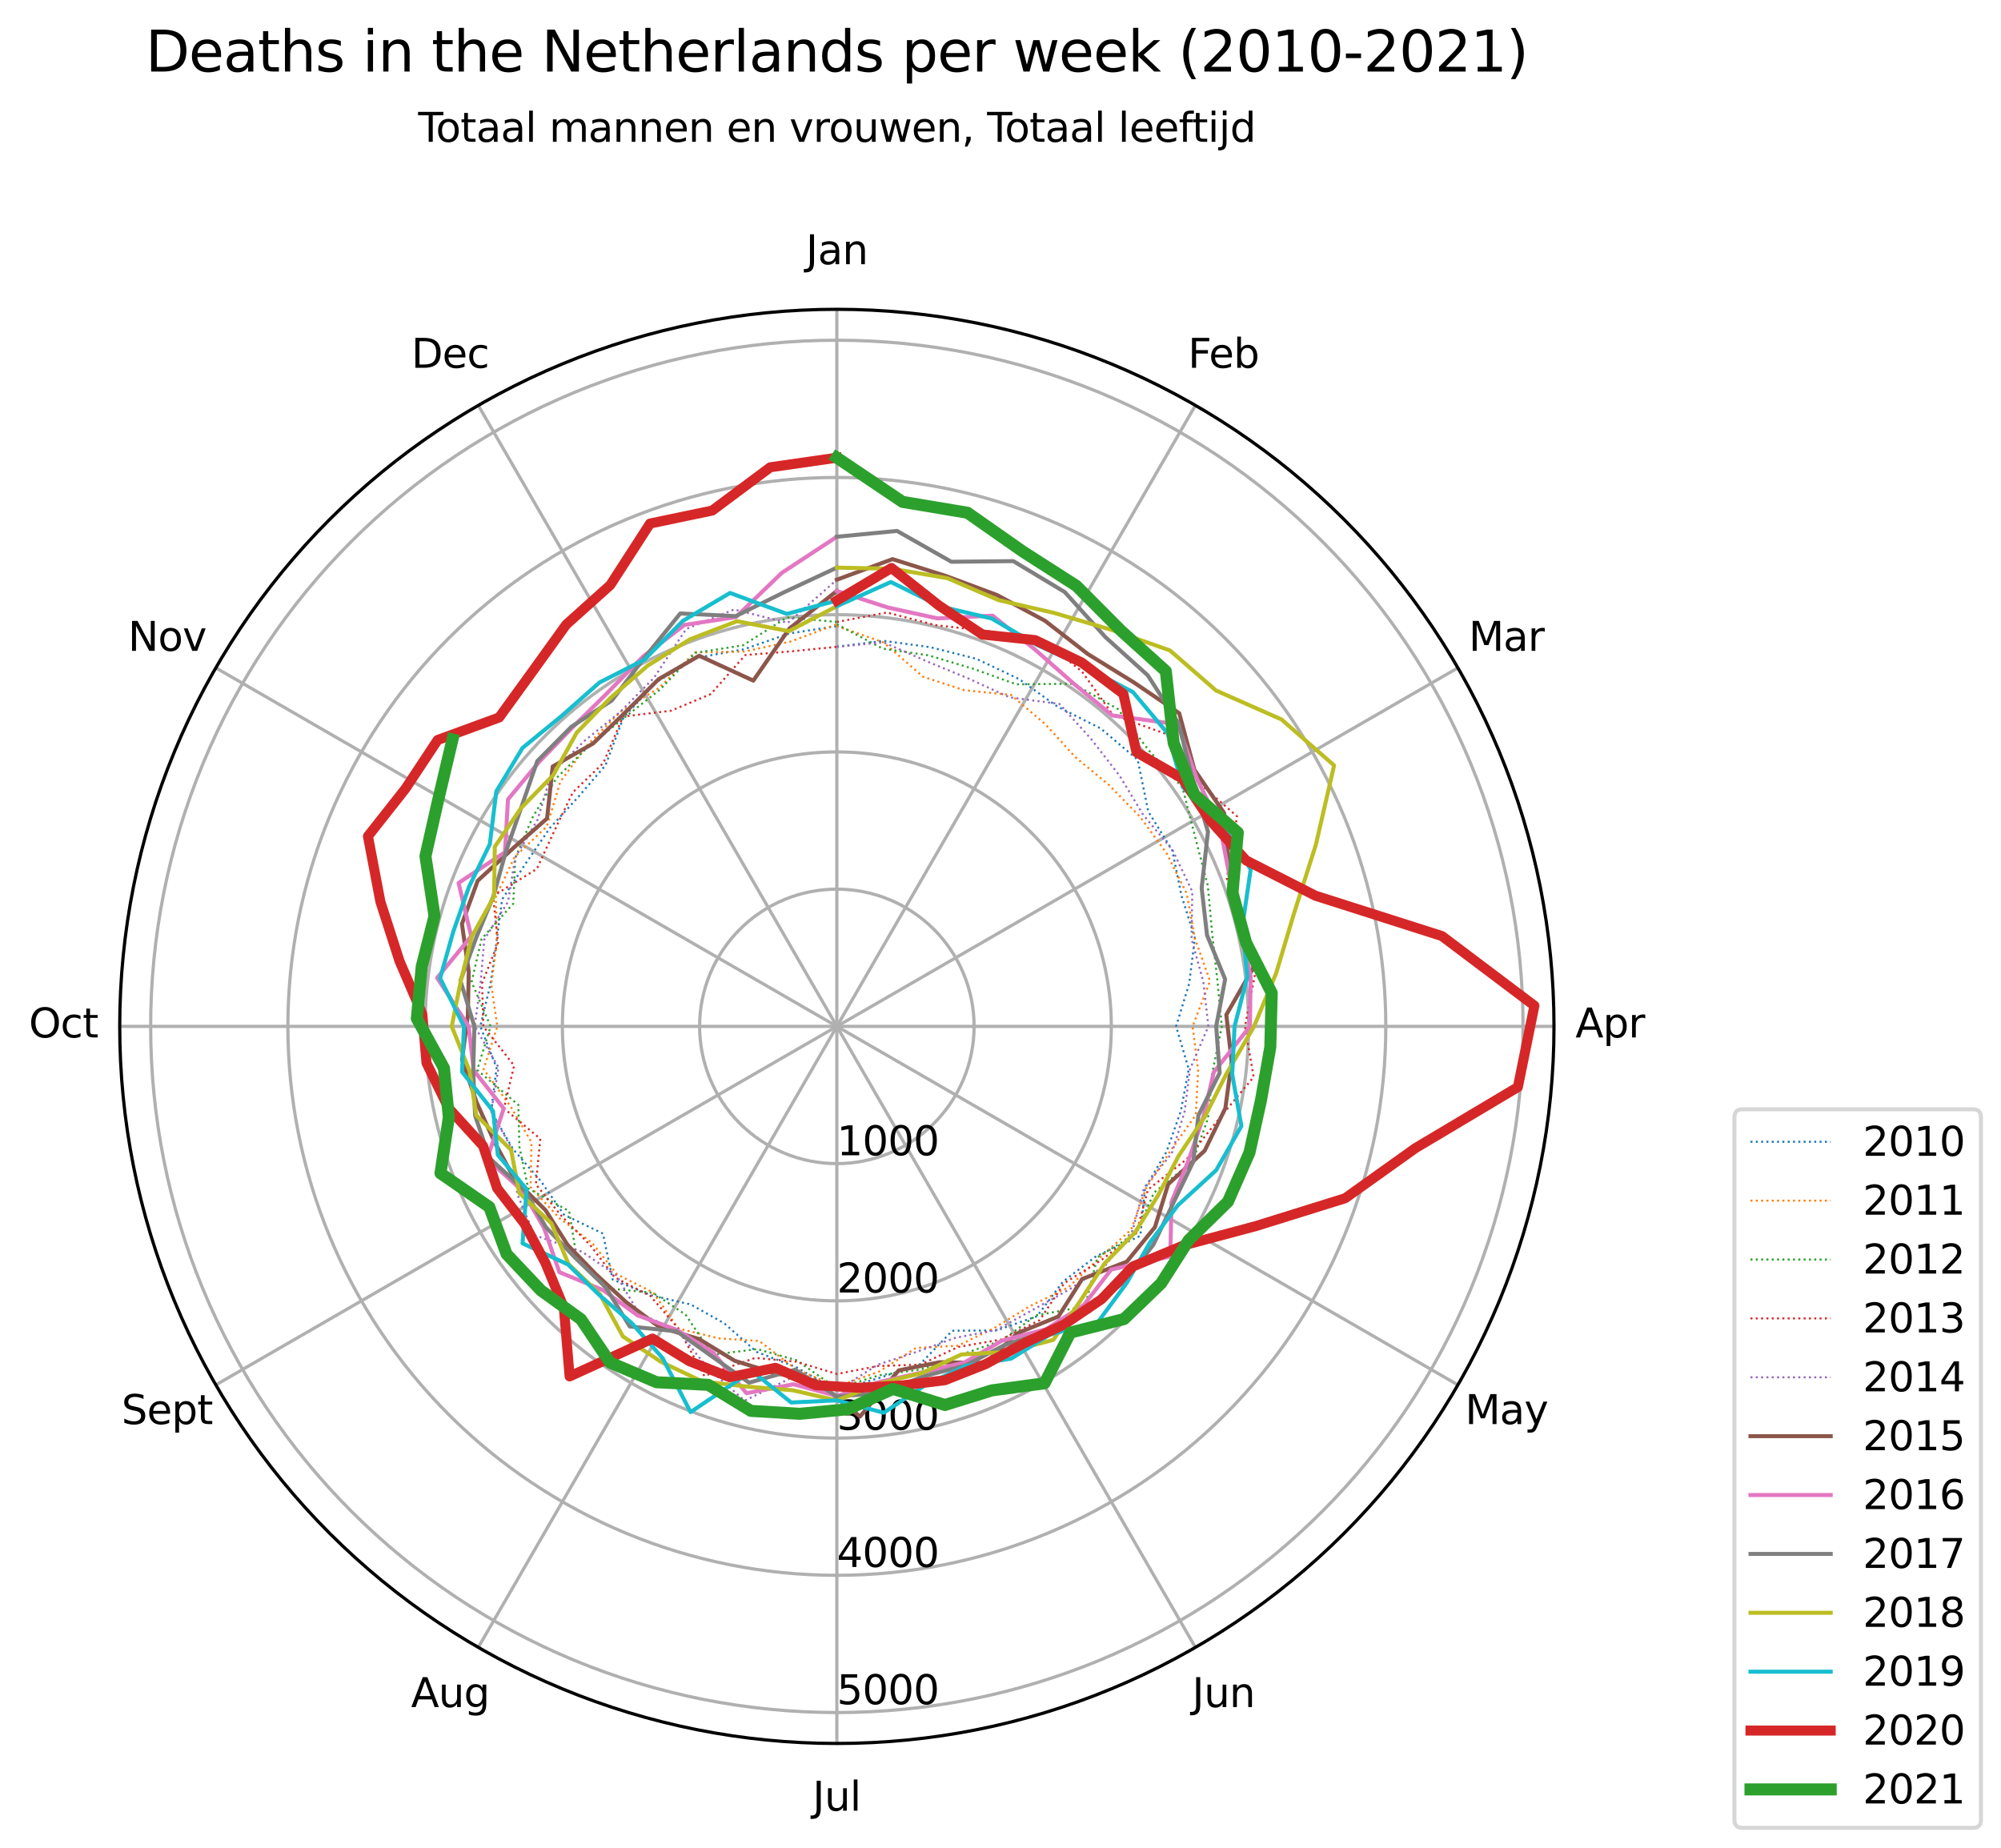 <?xml version="1.0" encoding="utf-8" standalone="no"?>
<!DOCTYPE svg PUBLIC "-//W3C//DTD SVG 1.1//EN"
  "http://www.w3.org/Graphics/SVG/1.1/DTD/svg11.dtd">
<svg height="460.68pt" version="1.1" viewBox="0 0 498.811 460.68" width="498.811pt" xmlns="http://www.w3.org/2000/svg" xmlns:xlink="http://www.w3.org/1999/xlink">
 <defs>
  <style type="text/css">*{stroke-linecap:butt;stroke-linejoin:round;}</style>
 </defs>
 <g id="figure_1">
  <g id="patch_1">
   <path d="M 0 460.68 
L 498.811 460.68 
L 498.811 0 
L 0 0 
z
" style="fill:#ffffff;"/>
  </g>
  <g id="axes_1">
   <g id="patch_2">
    <path d="M 387.378 255.875 
C 387.378 232.399 382.753 209.152 373.77 187.464 
C 364.786 165.775 351.618 146.067 335.018 129.468 
C 318.419 112.868 298.711 99.7 277.022 90.716 
C 255.334 81.733 232.087 77.108 208.611 77.108 
C 185.136 77.108 161.889 81.733 140.201 90.716 
C 118.512 99.7 98.804 112.868 82.205 129.468 
C 65.605 146.067 52.437 165.775 43.453 187.464 
C 34.469 209.152 29.845 232.399 29.845 255.875 
C 29.845 279.35 34.469 302.597 43.453 324.285 
C 52.437 345.974 65.605 365.682 82.205 382.281 
C 98.804 398.881 118.512 412.049 140.201 421.033 
C 161.889 430.017 185.136 434.641 208.611 434.641 
C 232.087 434.641 255.334 430.017 277.022 421.033 
C 298.711 412.049 318.419 398.881 335.018 382.281 
C 351.618 365.682 364.786 345.974 373.77 324.285 
C 382.753 302.597 387.378 279.35 387.378 255.875 
M 208.611 255.875 
C 208.611 255.875 208.611 255.875 208.611 255.875 
C 208.611 255.875 208.611 255.875 208.611 255.875 
C 208.611 255.875 208.611 255.875 208.611 255.875 
C 208.611 255.875 208.611 255.875 208.611 255.875 
C 208.611 255.875 208.611 255.875 208.611 255.875 
C 208.611 255.875 208.611 255.875 208.611 255.875 
C 208.611 255.875 208.611 255.875 208.611 255.875 
C 208.611 255.875 208.611 255.875 208.611 255.875 
C 208.611 255.875 208.611 255.875 208.611 255.875 
C 208.611 255.875 208.611 255.875 208.611 255.875 
C 208.611 255.875 208.611 255.875 208.611 255.875 
C 208.611 255.875 208.611 255.875 208.611 255.875 
C 208.611 255.875 208.611 255.875 208.611 255.875 
C 208.611 255.875 208.611 255.875 208.611 255.875 
C 208.611 255.875 208.611 255.875 208.611 255.875 
C 208.611 255.875 208.611 255.875 208.611 255.875 
M 387.378 255.875 
z
" style="fill:#ffffff;"/>
   </g>
   <g id="matplotlib.axis_1">
    <g id="xtick_1">
     <g id="line2d_1">
      <path clip-path="url(#p14ed22f5cb)" d="M 208.611 255.875 
L 208.611 77.108 
" style="fill:none;stroke:#b0b0b0;stroke-linecap:square;stroke-width:0.8;"/>
     </g>
     <g id="text_1">
      <!-- Jan -->
      <g transform="translate(200.904 65.868)scale(0.1 -0.1)">
       <defs>
        <path d="M 628 4666 
L 1259 4666 
L 1259 325 
Q 1259 -519 939 -900 
Q 619 -1281 -91 -1281 
L -331 -1281 
L -331 -750 
L -134 -750 
Q 284 -750 456 -515 
Q 628 -281 628 325 
L 628 4666 
z
" id="DejaVuSans-4a" transform="scale(0.016)"/>
        <path d="M 2194 1759 
Q 1497 1759 1228 1600 
Q 959 1441 959 1056 
Q 959 750 1161 570 
Q 1363 391 1709 391 
Q 2188 391 2477 730 
Q 2766 1069 2766 1631 
L 2766 1759 
L 2194 1759 
z
M 3341 1997 
L 3341 0 
L 2766 0 
L 2766 531 
Q 2569 213 2275 61 
Q 1981 -91 1556 -91 
Q 1019 -91 701 211 
Q 384 513 384 1019 
Q 384 1609 779 1909 
Q 1175 2209 1959 2209 
L 2766 2209 
L 2766 2266 
Q 2766 2663 2505 2880 
Q 2244 3097 1772 3097 
Q 1472 3097 1187 3025 
Q 903 2953 641 2809 
L 641 3341 
Q 956 3463 1253 3523 
Q 1550 3584 1831 3584 
Q 2591 3584 2966 3190 
Q 3341 2797 3341 1997 
z
" id="DejaVuSans-61" transform="scale(0.016)"/>
        <path d="M 3513 2113 
L 3513 0 
L 2938 0 
L 2938 2094 
Q 2938 2591 2744 2837 
Q 2550 3084 2163 3084 
Q 1697 3084 1428 2787 
Q 1159 2491 1159 1978 
L 1159 0 
L 581 0 
L 581 3500 
L 1159 3500 
L 1159 2956 
Q 1366 3272 1645 3428 
Q 1925 3584 2291 3584 
Q 2894 3584 3203 3211 
Q 3513 2838 3513 2113 
z
" id="DejaVuSans-6e" transform="scale(0.016)"/>
       </defs>
       <use xlink:href="#DejaVuSans-4a"/>
       <use x="29.492" xlink:href="#DejaVuSans-61"/>
       <use x="90.771" xlink:href="#DejaVuSans-6e"/>
      </g>
     </g>
    </g>
    <g id="xtick_2">
     <g id="line2d_2">
      <path clip-path="url(#p14ed22f5cb)" d="M 208.611 255.875 
L 297.994 101.059 
" style="fill:none;stroke:#b0b0b0;stroke-linecap:square;stroke-width:0.8;"/>
     </g>
     <g id="text_2">
      <!-- Feb -->
      <g transform="translate(296.143 91.694)scale(0.1 -0.1)">
       <defs>
        <path d="M 628 4666 
L 3309 4666 
L 3309 4134 
L 1259 4134 
L 1259 2759 
L 3109 2759 
L 3109 2228 
L 1259 2228 
L 1259 0 
L 628 0 
L 628 4666 
z
" id="DejaVuSans-46" transform="scale(0.016)"/>
        <path d="M 3597 1894 
L 3597 1613 
L 953 1613 
Q 991 1019 1311 708 
Q 1631 397 2203 397 
Q 2534 397 2845 478 
Q 3156 559 3463 722 
L 3463 178 
Q 3153 47 2828 -22 
Q 2503 -91 2169 -91 
Q 1331 -91 842 396 
Q 353 884 353 1716 
Q 353 2575 817 3079 
Q 1281 3584 2069 3584 
Q 2775 3584 3186 3129 
Q 3597 2675 3597 1894 
z
M 3022 2063 
Q 3016 2534 2758 2815 
Q 2500 3097 2075 3097 
Q 1594 3097 1305 2825 
Q 1016 2553 972 2059 
L 3022 2063 
z
" id="DejaVuSans-65" transform="scale(0.016)"/>
        <path d="M 3116 1747 
Q 3116 2381 2855 2742 
Q 2594 3103 2138 3103 
Q 1681 3103 1420 2742 
Q 1159 2381 1159 1747 
Q 1159 1113 1420 752 
Q 1681 391 2138 391 
Q 2594 391 2855 752 
Q 3116 1113 3116 1747 
z
M 1159 2969 
Q 1341 3281 1617 3432 
Q 1894 3584 2278 3584 
Q 2916 3584 3314 3078 
Q 3713 2572 3713 1747 
Q 3713 922 3314 415 
Q 2916 -91 2278 -91 
Q 1894 -91 1617 61 
Q 1341 213 1159 525 
L 1159 0 
L 581 0 
L 581 4863 
L 1159 4863 
L 1159 2969 
z
" id="DejaVuSans-62" transform="scale(0.016)"/>
       </defs>
       <use xlink:href="#DejaVuSans-46"/>
       <use x="52.02" xlink:href="#DejaVuSans-65"/>
       <use x="113.543" xlink:href="#DejaVuSans-62"/>
      </g>
     </g>
    </g>
    <g id="xtick_3">
     <g id="line2d_3">
      <path clip-path="url(#p14ed22f5cb)" d="M 208.611 255.875 
L 363.427 166.492 
" style="fill:none;stroke:#b0b0b0;stroke-linecap:square;stroke-width:0.8;"/>
     </g>
     <g id="text_3">
      <!-- Mar -->
      <g transform="translate(366.118 162.251)scale(0.1 -0.1)">
       <defs>
        <path d="M 628 4666 
L 1569 4666 
L 2759 1491 
L 3956 4666 
L 4897 4666 
L 4897 0 
L 4281 0 
L 4281 4097 
L 3078 897 
L 2444 897 
L 1241 4097 
L 1241 0 
L 628 0 
L 628 4666 
z
" id="DejaVuSans-4d" transform="scale(0.016)"/>
        <path d="M 2631 2963 
Q 2534 3019 2420 3045 
Q 2306 3072 2169 3072 
Q 1681 3072 1420 2755 
Q 1159 2438 1159 1844 
L 1159 0 
L 581 0 
L 581 3500 
L 1159 3500 
L 1159 2956 
Q 1341 3275 1631 3429 
Q 1922 3584 2338 3584 
Q 2397 3584 2469 3576 
Q 2541 3569 2628 3553 
L 2631 2963 
z
" id="DejaVuSans-72" transform="scale(0.016)"/>
       </defs>
       <use xlink:href="#DejaVuSans-4d"/>
       <use x="86.279" xlink:href="#DejaVuSans-61"/>
       <use x="147.559" xlink:href="#DejaVuSans-72"/>
      </g>
     </g>
    </g>
    <g id="xtick_4">
     <g id="line2d_4">
      <path clip-path="url(#p14ed22f5cb)" d="M 208.611 255.875 
L 387.378 255.875 
" style="fill:none;stroke:#b0b0b0;stroke-linecap:square;stroke-width:0.8;"/>
     </g>
     <g id="text_4">
      <!-- Apr -->
      <g transform="translate(392.728 258.634)scale(0.1 -0.1)">
       <defs>
        <path d="M 2188 4044 
L 1331 1722 
L 3047 1722 
L 2188 4044 
z
M 1831 4666 
L 2547 4666 
L 4325 0 
L 3669 0 
L 3244 1197 
L 1141 1197 
L 716 0 
L 50 0 
L 1831 4666 
z
" id="DejaVuSans-41" transform="scale(0.016)"/>
        <path d="M 1159 525 
L 1159 -1331 
L 581 -1331 
L 581 3500 
L 1159 3500 
L 1159 2969 
Q 1341 3281 1617 3432 
Q 1894 3584 2278 3584 
Q 2916 3584 3314 3078 
Q 3713 2572 3713 1747 
Q 3713 922 3314 415 
Q 2916 -91 2278 -91 
Q 1894 -91 1617 61 
Q 1341 213 1159 525 
z
M 3116 1747 
Q 3116 2381 2855 2742 
Q 2594 3103 2138 3103 
Q 1681 3103 1420 2742 
Q 1159 2381 1159 1747 
Q 1159 1113 1420 752 
Q 1681 391 2138 391 
Q 2594 391 2855 752 
Q 3116 1113 3116 1747 
z
" id="DejaVuSans-70" transform="scale(0.016)"/>
       </defs>
       <use xlink:href="#DejaVuSans-41"/>
       <use x="68.408" xlink:href="#DejaVuSans-70"/>
       <use x="131.885" xlink:href="#DejaVuSans-72"/>
      </g>
     </g>
    </g>
    <g id="xtick_5">
     <g id="line2d_5">
      <path clip-path="url(#p14ed22f5cb)" d="M 208.611 255.875 
L 363.427 345.258 
" style="fill:none;stroke:#b0b0b0;stroke-linecap:square;stroke-width:0.8;"/>
     </g>
     <g id="text_5">
      <!-- May -->
      <g transform="translate(365.214 355.017)scale(0.1 -0.1)">
       <defs>
        <path d="M 2059 -325 
Q 1816 -950 1584 -1140 
Q 1353 -1331 966 -1331 
L 506 -1331 
L 506 -850 
L 844 -850 
Q 1081 -850 1212 -737 
Q 1344 -625 1503 -206 
L 1606 56 
L 191 3500 
L 800 3500 
L 1894 763 
L 2988 3500 
L 3597 3500 
L 2059 -325 
z
" id="DejaVuSans-79" transform="scale(0.016)"/>
       </defs>
       <use xlink:href="#DejaVuSans-4d"/>
       <use x="86.279" xlink:href="#DejaVuSans-61"/>
       <use x="147.559" xlink:href="#DejaVuSans-79"/>
      </g>
     </g>
    </g>
    <g id="xtick_6">
     <g id="line2d_6">
      <path clip-path="url(#p14ed22f5cb)" d="M 208.611 255.875 
L 297.994 410.691 
" style="fill:none;stroke:#b0b0b0;stroke-linecap:square;stroke-width:0.8;"/>
     </g>
     <g id="text_6">
      <!-- Jun -->
      <g transform="translate(297.182 425.574)scale(0.1 -0.1)">
       <defs>
        <path d="M 544 1381 
L 544 3500 
L 1119 3500 
L 1119 1403 
Q 1119 906 1312 657 
Q 1506 409 1894 409 
Q 2359 409 2629 706 
Q 2900 1003 2900 1516 
L 2900 3500 
L 3475 3500 
L 3475 0 
L 2900 0 
L 2900 538 
Q 2691 219 2414 64 
Q 2138 -91 1772 -91 
Q 1169 -91 856 284 
Q 544 659 544 1381 
z
M 1991 3584 
L 1991 3584 
z
" id="DejaVuSans-75" transform="scale(0.016)"/>
       </defs>
       <use xlink:href="#DejaVuSans-4a"/>
       <use x="29.492" xlink:href="#DejaVuSans-75"/>
       <use x="92.871" xlink:href="#DejaVuSans-6e"/>
      </g>
     </g>
    </g>
    <g id="xtick_7">
     <g id="line2d_7">
      <path clip-path="url(#p14ed22f5cb)" d="M 208.611 255.875 
L 208.611 434.641 
" style="fill:none;stroke:#b0b0b0;stroke-linecap:square;stroke-width:0.8;"/>
     </g>
     <g id="text_7">
      <!-- Jul -->
      <g transform="translate(202.579 451.4)scale(0.1 -0.1)">
       <defs>
        <path d="M 603 4863 
L 1178 4863 
L 1178 0 
L 603 0 
L 603 4863 
z
" id="DejaVuSans-6c" transform="scale(0.016)"/>
       </defs>
       <use xlink:href="#DejaVuSans-4a"/>
       <use x="29.492" xlink:href="#DejaVuSans-75"/>
       <use x="92.871" xlink:href="#DejaVuSans-6c"/>
      </g>
     </g>
    </g>
    <g id="xtick_8">
     <g id="line2d_8">
      <path clip-path="url(#p14ed22f5cb)" d="M 208.611 255.875 
L 119.228 410.691 
" style="fill:none;stroke:#b0b0b0;stroke-linecap:square;stroke-width:0.8;"/>
     </g>
     <g id="text_8">
      <!-- Aug -->
      <g transform="translate(102.465 425.574)scale(0.1 -0.1)">
       <defs>
        <path d="M 2906 1791 
Q 2906 2416 2648 2759 
Q 2391 3103 1925 3103 
Q 1463 3103 1205 2759 
Q 947 2416 947 1791 
Q 947 1169 1205 825 
Q 1463 481 1925 481 
Q 2391 481 2648 825 
Q 2906 1169 2906 1791 
z
M 3481 434 
Q 3481 -459 3084 -895 
Q 2688 -1331 1869 -1331 
Q 1566 -1331 1297 -1286 
Q 1028 -1241 775 -1147 
L 775 -588 
Q 1028 -725 1275 -790 
Q 1522 -856 1778 -856 
Q 2344 -856 2625 -561 
Q 2906 -266 2906 331 
L 2906 616 
Q 2728 306 2450 153 
Q 2172 0 1784 0 
Q 1141 0 747 490 
Q 353 981 353 1791 
Q 353 2603 747 3093 
Q 1141 3584 1784 3584 
Q 2172 3584 2450 3431 
Q 2728 3278 2906 2969 
L 2906 3500 
L 3481 3500 
L 3481 434 
z
" id="DejaVuSans-67" transform="scale(0.016)"/>
       </defs>
       <use xlink:href="#DejaVuSans-41"/>
       <use x="68.408" xlink:href="#DejaVuSans-75"/>
       <use x="131.787" xlink:href="#DejaVuSans-67"/>
      </g>
     </g>
    </g>
    <g id="xtick_9">
     <g id="line2d_9">
      <path clip-path="url(#p14ed22f5cb)" d="M 208.611 255.875 
L 53.795 345.258 
" style="fill:none;stroke:#b0b0b0;stroke-linecap:square;stroke-width:0.8;"/>
     </g>
     <g id="text_9">
      <!-- Sept -->
      <g transform="translate(30.286 355.017)scale(0.1 -0.1)">
       <defs>
        <path d="M 3425 4513 
L 3425 3897 
Q 3066 4069 2747 4153 
Q 2428 4238 2131 4238 
Q 1616 4238 1336 4038 
Q 1056 3838 1056 3469 
Q 1056 3159 1242 3001 
Q 1428 2844 1947 2747 
L 2328 2669 
Q 3034 2534 3370 2195 
Q 3706 1856 3706 1288 
Q 3706 609 3251 259 
Q 2797 -91 1919 -91 
Q 1588 -91 1214 -16 
Q 841 59 441 206 
L 441 856 
Q 825 641 1194 531 
Q 1563 422 1919 422 
Q 2459 422 2753 634 
Q 3047 847 3047 1241 
Q 3047 1584 2836 1778 
Q 2625 1972 2144 2069 
L 1759 2144 
Q 1053 2284 737 2584 
Q 422 2884 422 3419 
Q 422 4038 858 4394 
Q 1294 4750 2059 4750 
Q 2388 4750 2728 4690 
Q 3069 4631 3425 4513 
z
" id="DejaVuSans-53" transform="scale(0.016)"/>
        <path d="M 1172 4494 
L 1172 3500 
L 2356 3500 
L 2356 3053 
L 1172 3053 
L 1172 1153 
Q 1172 725 1289 603 
Q 1406 481 1766 481 
L 2356 481 
L 2356 0 
L 1766 0 
Q 1100 0 847 248 
Q 594 497 594 1153 
L 594 3053 
L 172 3053 
L 172 3500 
L 594 3500 
L 594 4494 
L 1172 4494 
z
" id="DejaVuSans-74" transform="scale(0.016)"/>
       </defs>
       <use xlink:href="#DejaVuSans-53"/>
       <use x="63.477" xlink:href="#DejaVuSans-65"/>
       <use x="125" xlink:href="#DejaVuSans-70"/>
       <use x="188.477" xlink:href="#DejaVuSans-74"/>
      </g>
     </g>
    </g>
    <g id="xtick_10">
     <g id="line2d_10">
      <path clip-path="url(#p14ed22f5cb)" d="M 208.611 255.875 
L 29.845 255.875 
" style="fill:none;stroke:#b0b0b0;stroke-linecap:square;stroke-width:0.8;"/>
     </g>
     <g id="text_10">
      <!-- Oct -->
      <g transform="translate(7.2 258.634)scale(0.1 -0.1)">
       <defs>
        <path d="M 2522 4238 
Q 1834 4238 1429 3725 
Q 1025 3213 1025 2328 
Q 1025 1447 1429 934 
Q 1834 422 2522 422 
Q 3209 422 3611 934 
Q 4013 1447 4013 2328 
Q 4013 3213 3611 3725 
Q 3209 4238 2522 4238 
z
M 2522 4750 
Q 3503 4750 4090 4092 
Q 4678 3434 4678 2328 
Q 4678 1225 4090 567 
Q 3503 -91 2522 -91 
Q 1538 -91 948 565 
Q 359 1222 359 2328 
Q 359 3434 948 4092 
Q 1538 4750 2522 4750 
z
" id="DejaVuSans-4f" transform="scale(0.016)"/>
        <path d="M 3122 3366 
L 3122 2828 
Q 2878 2963 2633 3030 
Q 2388 3097 2138 3097 
Q 1578 3097 1268 2742 
Q 959 2388 959 1747 
Q 959 1106 1268 751 
Q 1578 397 2138 397 
Q 2388 397 2633 464 
Q 2878 531 3122 666 
L 3122 134 
Q 2881 22 2623 -34 
Q 2366 -91 2075 -91 
Q 1284 -91 818 406 
Q 353 903 353 1747 
Q 353 2603 823 3093 
Q 1294 3584 2113 3584 
Q 2378 3584 2631 3529 
Q 2884 3475 3122 3366 
z
" id="DejaVuSans-63" transform="scale(0.016)"/>
       </defs>
       <use xlink:href="#DejaVuSans-4f"/>
       <use x="78.711" xlink:href="#DejaVuSans-63"/>
       <use x="133.691" xlink:href="#DejaVuSans-74"/>
      </g>
     </g>
    </g>
    <g id="xtick_11">
     <g id="line2d_11">
      <path clip-path="url(#p14ed22f5cb)" d="M 208.611 255.875 
L 53.795 166.492 
" style="fill:none;stroke:#b0b0b0;stroke-linecap:square;stroke-width:0.8;"/>
     </g>
     <g id="text_11">
      <!-- Nov -->
      <g transform="translate(31.912 162.251)scale(0.1 -0.1)">
       <defs>
        <path d="M 628 4666 
L 1478 4666 
L 3547 763 
L 3547 4666 
L 4159 4666 
L 4159 0 
L 3309 0 
L 1241 3903 
L 1241 0 
L 628 0 
L 628 4666 
z
" id="DejaVuSans-4e" transform="scale(0.016)"/>
        <path d="M 1959 3097 
Q 1497 3097 1228 2736 
Q 959 2375 959 1747 
Q 959 1119 1226 758 
Q 1494 397 1959 397 
Q 2419 397 2687 759 
Q 2956 1122 2956 1747 
Q 2956 2369 2687 2733 
Q 2419 3097 1959 3097 
z
M 1959 3584 
Q 2709 3584 3137 3096 
Q 3566 2609 3566 1747 
Q 3566 888 3137 398 
Q 2709 -91 1959 -91 
Q 1206 -91 779 398 
Q 353 888 353 1747 
Q 353 2609 779 3096 
Q 1206 3584 1959 3584 
z
" id="DejaVuSans-6f" transform="scale(0.016)"/>
        <path d="M 191 3500 
L 800 3500 
L 1894 563 
L 2988 3500 
L 3597 3500 
L 2284 0 
L 1503 0 
L 191 3500 
z
" id="DejaVuSans-76" transform="scale(0.016)"/>
       </defs>
       <use xlink:href="#DejaVuSans-4e"/>
       <use x="74.805" xlink:href="#DejaVuSans-6f"/>
       <use x="135.986" xlink:href="#DejaVuSans-76"/>
      </g>
     </g>
    </g>
    <g id="xtick_12">
     <g id="line2d_12">
      <path clip-path="url(#p14ed22f5cb)" d="M 208.611 255.875 
L 119.228 101.059 
" style="fill:none;stroke:#b0b0b0;stroke-linecap:square;stroke-width:0.8;"/>
     </g>
     <g id="text_12">
      <!-- Dec -->
      <g transform="translate(102.553 91.694)scale(0.1 -0.1)">
       <defs>
        <path d="M 1259 4147 
L 1259 519 
L 2022 519 
Q 2988 519 3436 956 
Q 3884 1394 3884 2338 
Q 3884 3275 3436 3711 
Q 2988 4147 2022 4147 
L 1259 4147 
z
M 628 4666 
L 1925 4666 
Q 3281 4666 3915 4102 
Q 4550 3538 4550 2338 
Q 4550 1131 3912 565 
Q 3275 0 1925 0 
L 628 0 
L 628 4666 
z
" id="DejaVuSans-44" transform="scale(0.016)"/>
       </defs>
       <use xlink:href="#DejaVuSans-44"/>
       <use x="77.002" xlink:href="#DejaVuSans-65"/>
       <use x="138.525" xlink:href="#DejaVuSans-63"/>
      </g>
     </g>
    </g>
   </g>
   <g id="matplotlib.axis_2">
    <g id="ytick_1">
     <g id="line2d_13">
      <path clip-path="url(#p14ed22f5cb)" d="M 208.611 221.664 
C 213.104 221.664 217.553 222.549 221.703 224.268 
C 225.854 225.987 229.626 228.507 232.802 231.684 
C 235.979 234.86 238.499 238.632 240.218 242.783 
C 241.937 246.933 242.822 251.382 242.822 255.875 
C 242.822 260.367 241.937 264.816 240.218 268.967 
C 238.499 273.117 235.979 276.889 232.802 280.065 
C 229.626 283.242 225.854 285.762 221.703 287.481 
C 217.553 289.201 213.104 290.086 208.611 290.086 
C 204.119 290.086 199.67 289.201 195.519 287.481 
C 191.369 285.762 187.597 283.242 184.421 280.065 
C 181.244 276.889 178.724 273.117 177.005 268.967 
C 175.285 264.816 174.4 260.367 174.4 255.875 
C 174.4 251.382 175.285 246.933 177.005 242.783 
C 178.724 238.632 181.244 234.86 184.421 231.684 
C 187.597 228.507 191.369 225.987 195.519 224.268 
C 199.67 222.549 204.119 221.664 208.611 221.664 
" style="fill:none;stroke:#b0b0b0;stroke-linecap:square;stroke-width:0.8;"/>
     </g>
     <g id="text_13">
      <!-- 1000 -->
      <g transform="translate(208.611 288.006)scale(0.1 -0.1)">
       <defs>
        <path d="M 794 531 
L 1825 531 
L 1825 4091 
L 703 3866 
L 703 4441 
L 1819 4666 
L 2450 4666 
L 2450 531 
L 3481 531 
L 3481 0 
L 794 0 
L 794 531 
z
" id="DejaVuSans-31" transform="scale(0.016)"/>
        <path d="M 2034 4250 
Q 1547 4250 1301 3770 
Q 1056 3291 1056 2328 
Q 1056 1369 1301 889 
Q 1547 409 2034 409 
Q 2525 409 2770 889 
Q 3016 1369 3016 2328 
Q 3016 3291 2770 3770 
Q 2525 4250 2034 4250 
z
M 2034 4750 
Q 2819 4750 3233 4129 
Q 3647 3509 3647 2328 
Q 3647 1150 3233 529 
Q 2819 -91 2034 -91 
Q 1250 -91 836 529 
Q 422 1150 422 2328 
Q 422 3509 836 4129 
Q 1250 4750 2034 4750 
z
" id="DejaVuSans-30" transform="scale(0.016)"/>
       </defs>
       <use xlink:href="#DejaVuSans-31"/>
       <use x="63.623" xlink:href="#DejaVuSans-30"/>
       <use x="127.246" xlink:href="#DejaVuSans-30"/>
       <use x="190.869" xlink:href="#DejaVuSans-30"/>
      </g>
     </g>
    </g>
    <g id="ytick_2">
     <g id="line2d_14">
      <path clip-path="url(#p14ed22f5cb)" d="M 208.611 187.453 
C 217.597 187.453 226.494 189.222 234.795 192.661 
C 243.097 196.099 250.64 201.14 256.993 207.493 
C 263.346 213.846 268.387 221.389 271.825 229.691 
C 275.264 237.992 277.033 246.889 277.033 255.875 
C 277.033 264.86 275.264 273.757 271.825 282.059 
C 268.387 290.36 263.346 297.903 256.993 304.256 
C 250.64 310.61 243.097 315.65 234.795 319.088 
C 226.494 322.527 217.597 324.297 208.611 324.297 
C 199.626 324.297 190.729 322.527 182.427 319.088 
C 174.126 315.65 166.583 310.61 160.23 304.256 
C 153.876 297.903 148.836 290.36 145.398 282.059 
C 141.959 273.757 140.189 264.86 140.189 255.875 
C 140.189 246.889 141.959 237.992 145.398 229.691 
C 148.836 221.389 153.876 213.846 160.23 207.493 
C 166.583 201.14 174.126 196.099 182.427 192.661 
C 190.729 189.222 199.626 187.453 208.611 187.453 
" style="fill:none;stroke:#b0b0b0;stroke-linecap:square;stroke-width:0.8;"/>
     </g>
     <g id="text_14">
      <!-- 2000 -->
      <g transform="translate(208.611 322.217)scale(0.1 -0.1)">
       <defs>
        <path d="M 1228 531 
L 3431 531 
L 3431 0 
L 469 0 
L 469 531 
Q 828 903 1448 1529 
Q 2069 2156 2228 2338 
Q 2531 2678 2651 2914 
Q 2772 3150 2772 3378 
Q 2772 3750 2511 3984 
Q 2250 4219 1831 4219 
Q 1534 4219 1204 4116 
Q 875 4013 500 3803 
L 500 4441 
Q 881 4594 1212 4672 
Q 1544 4750 1819 4750 
Q 2544 4750 2975 4387 
Q 3406 4025 3406 3419 
Q 3406 3131 3298 2873 
Q 3191 2616 2906 2266 
Q 2828 2175 2409 1742 
Q 1991 1309 1228 531 
z
" id="DejaVuSans-32" transform="scale(0.016)"/>
       </defs>
       <use xlink:href="#DejaVuSans-32"/>
       <use x="63.623" xlink:href="#DejaVuSans-30"/>
       <use x="127.246" xlink:href="#DejaVuSans-30"/>
       <use x="190.869" xlink:href="#DejaVuSans-30"/>
      </g>
     </g>
    </g>
    <g id="ytick_3">
     <g id="line2d_15">
      <path clip-path="url(#p14ed22f5cb)" d="M 208.611 153.242 
C 222.089 153.242 235.436 155.896 247.887 161.054 
C 260.339 166.212 271.654 173.772 281.184 183.302 
C 290.714 192.832 298.274 204.147 303.432 216.599 
C 308.59 229.05 311.244 242.397 311.244 255.875 
C 311.244 269.352 308.59 282.699 303.432 295.151 
C 298.274 307.602 290.714 318.917 281.184 328.447 
C 271.654 337.977 260.339 345.537 247.887 350.695 
C 235.436 355.853 222.089 358.508 208.611 358.508 
C 195.134 358.508 181.787 355.853 169.335 350.695 
C 156.884 345.537 145.569 337.977 136.039 328.447 
C 126.509 318.917 118.949 307.602 113.791 295.151 
C 108.633 282.699 105.978 269.352 105.978 255.875 
C 105.978 242.397 108.633 229.05 113.791 216.599 
C 118.949 204.147 126.509 192.832 136.039 183.302 
C 145.569 173.772 156.884 166.212 169.335 161.054 
C 181.787 155.896 195.134 153.242 208.611 153.242 
" style="fill:none;stroke:#b0b0b0;stroke-linecap:square;stroke-width:0.8;"/>
     </g>
     <g id="text_15">
      <!-- 3000 -->
      <g transform="translate(208.611 356.428)scale(0.1 -0.1)">
       <defs>
        <path d="M 2597 2516 
Q 3050 2419 3304 2112 
Q 3559 1806 3559 1356 
Q 3559 666 3084 287 
Q 2609 -91 1734 -91 
Q 1441 -91 1130 -33 
Q 819 25 488 141 
L 488 750 
Q 750 597 1062 519 
Q 1375 441 1716 441 
Q 2309 441 2620 675 
Q 2931 909 2931 1356 
Q 2931 1769 2642 2001 
Q 2353 2234 1838 2234 
L 1294 2234 
L 1294 2753 
L 1863 2753 
Q 2328 2753 2575 2939 
Q 2822 3125 2822 3475 
Q 2822 3834 2567 4026 
Q 2313 4219 1838 4219 
Q 1578 4219 1281 4162 
Q 984 4106 628 3988 
L 628 4550 
Q 988 4650 1302 4700 
Q 1616 4750 1894 4750 
Q 2613 4750 3031 4423 
Q 3450 4097 3450 3541 
Q 3450 3153 3228 2886 
Q 3006 2619 2597 2516 
z
" id="DejaVuSans-33" transform="scale(0.016)"/>
       </defs>
       <use xlink:href="#DejaVuSans-33"/>
       <use x="63.623" xlink:href="#DejaVuSans-30"/>
       <use x="127.246" xlink:href="#DejaVuSans-30"/>
       <use x="190.869" xlink:href="#DejaVuSans-30"/>
      </g>
     </g>
    </g>
    <g id="ytick_4">
     <g id="line2d_16">
      <path clip-path="url(#p14ed22f5cb)" d="M 208.611 119.031 
C 226.582 119.031 244.377 122.57 260.979 129.447 
C 277.582 136.324 292.668 146.404 305.375 159.111 
C 318.082 171.818 328.162 186.904 335.039 203.507 
C 341.916 220.109 345.455 237.904 345.455 255.875 
C 345.455 273.845 341.916 291.64 335.039 308.243 
C 328.162 324.845 318.082 339.931 305.375 352.638 
C 292.668 365.345 277.582 375.425 260.979 382.302 
C 244.377 389.179 226.582 392.719 208.611 392.719 
C 190.641 392.719 172.846 389.179 156.244 382.302 
C 139.641 375.425 124.555 365.345 111.848 352.638 
C 99.141 339.931 89.061 324.845 82.184 308.243 
C 75.307 291.64 71.767 273.845 71.767 255.875 
C 71.767 237.904 75.307 220.109 82.184 203.507 
C 89.061 186.904 99.141 171.818 111.848 159.111 
C 124.555 146.404 139.641 136.324 156.244 129.447 
C 172.846 122.57 190.641 119.031 208.611 119.031 
" style="fill:none;stroke:#b0b0b0;stroke-linecap:square;stroke-width:0.8;"/>
     </g>
     <g id="text_16">
      <!-- 4000 -->
      <g transform="translate(208.611 390.639)scale(0.1 -0.1)">
       <defs>
        <path d="M 2419 4116 
L 825 1625 
L 2419 1625 
L 2419 4116 
z
M 2253 4666 
L 3047 4666 
L 3047 1625 
L 3713 1625 
L 3713 1100 
L 3047 1100 
L 3047 0 
L 2419 0 
L 2419 1100 
L 313 1100 
L 313 1709 
L 2253 4666 
z
" id="DejaVuSans-34" transform="scale(0.016)"/>
       </defs>
       <use xlink:href="#DejaVuSans-34"/>
       <use x="63.623" xlink:href="#DejaVuSans-30"/>
       <use x="127.246" xlink:href="#DejaVuSans-30"/>
       <use x="190.869" xlink:href="#DejaVuSans-30"/>
      </g>
     </g>
    </g>
    <g id="ytick_5">
     <g id="line2d_17">
      <path clip-path="url(#p14ed22f5cb)" d="M 208.611 84.82 
C 231.074 84.82 253.318 89.244 274.071 97.84 
C 294.824 106.437 313.682 119.037 329.566 134.92 
C 345.449 150.804 358.049 169.662 366.646 190.415 
C 375.242 211.168 379.666 233.412 379.666 255.875 
C 379.666 278.337 375.242 300.582 366.646 321.334 
C 358.049 342.087 345.449 360.945 329.566 376.829 
C 313.682 392.712 294.824 405.313 274.071 413.909 
C 253.318 422.505 231.074 426.93 208.611 426.93 
C 186.149 426.93 163.904 422.505 143.152 413.909 
C 122.399 405.313 103.541 392.712 87.657 376.829 
C 71.774 360.945 59.173 342.087 50.577 321.334 
C 41.981 300.582 37.556 278.337 37.556 255.875 
C 37.556 233.412 41.981 211.168 50.577 190.415 
C 59.173 169.662 71.774 150.804 87.657 134.92 
C 103.541 119.037 122.399 106.437 143.152 97.84 
C 163.904 89.244 186.149 84.82 208.611 84.82 
" style="fill:none;stroke:#b0b0b0;stroke-linecap:square;stroke-width:0.8;"/>
     </g>
     <g id="text_17">
      <!-- 5000 -->
      <g transform="translate(208.611 424.85)scale(0.1 -0.1)">
       <defs>
        <path d="M 691 4666 
L 3169 4666 
L 3169 4134 
L 1269 4134 
L 1269 2991 
Q 1406 3038 1543 3061 
Q 1681 3084 1819 3084 
Q 2600 3084 3056 2656 
Q 3513 2228 3513 1497 
Q 3513 744 3044 326 
Q 2575 -91 1722 -91 
Q 1428 -91 1123 -41 
Q 819 9 494 109 
L 494 744 
Q 775 591 1075 516 
Q 1375 441 1709 441 
Q 2250 441 2565 725 
Q 2881 1009 2881 1497 
Q 2881 1984 2565 2268 
Q 2250 2553 1709 2553 
Q 1456 2553 1204 2497 
Q 953 2441 691 2322 
L 691 4666 
z
" id="DejaVuSans-35" transform="scale(0.016)"/>
       </defs>
       <use xlink:href="#DejaVuSans-35"/>
       <use x="63.623" xlink:href="#DejaVuSans-30"/>
       <use x="127.246" xlink:href="#DejaVuSans-30"/>
       <use x="190.869" xlink:href="#DejaVuSans-30"/>
      </g>
     </g>
    </g>
   </g>
   <g id="line2d_18">
    <path clip-path="url(#p14ed22f5cb)" d="M 208.611 161.213 
L 220.281 159.763 
L 231.912 161.339 
L 243.368 164.229 
L 254.05 169.299 
L 263.629 176.168 
L 274.401 181.613 
L 283.615 189.427 
L 286.235 202.295 
L 292.218 211.994 
L 294.531 223.29 
L 297.865 233.876 
L 296.436 245.211 
L 293.181 255.875 
L 296.334 266.526 
L 294.344 277.006 
L 290.82 287.052 
L 285.433 296.194 
L 284.264 308.094 
L 273.27 313.157 
L 264.986 319.509 
L 258.499 328.149 
L 248.39 331.666 
L 237.387 331.75 
L 229.366 340.079 
L 219.251 343.495 
L 208.611 346.636 
L 198.306 340.745 
L 188.61 337.023 
L 180.539 329.894 
L 172.219 325.214 
L 162.339 322.912 
L 152.713 318.971 
L 150.304 307.531 
L 140.589 302.827 
L 134.91 294.556 
L 127.906 286.482 
L 122.447 277.112 
L 123.775 266.176 
L 119.731 255.875 
L 122.247 245.388 
L 123.742 234.956 
L 125.155 224.224 
L 131.093 215.19 
L 137.041 206.473 
L 144.107 198.728 
L 150.943 190.781 
L 155.44 178.842 
L 163.586 170.087 
L 173.758 163.974 
L 185.442 161.871 
L 196.719 157.929 
L 208.611 156.081 
" style="fill:none;stroke:#1f77b4;stroke-dasharray:0.5,0.825;stroke-dashoffset:0;stroke-width:0.5;"/>
   </g>
   <g id="line2d_19">
    <path clip-path="url(#p14ed22f5cb)" d="M 208.611 156.081 
L 220.236 160.137 
L 230.095 168.713 
L 240.396 172.066 
L 251.983 173.237 
L 260.598 180.56 
L 268.072 188.758 
L 276.496 195.734 
L 284.236 203.675 
L 290.825 212.726 
L 295.842 222.792 
L 297.832 233.884 
L 301.632 244.58 
L 297.286 255.875 
L 298.677 266.811 
L 298.098 277.931 
L 291.492 287.307 
L 285.645 296.305 
L 281.984 306.52 
L 273.936 313.747 
L 266.279 320.968 
L 256.75 325.615 
L 248.024 330.969 
L 238.806 335.492 
L 228.367 336.027 
L 219.065 341.967 
L 208.611 345.678 
L 198.249 341.22 
L 189.281 334.3 
L 179.12 333.637 
L 169.087 331.181 
L 162.825 322.208 
L 153.825 317.716 
L 147.64 309.89 
L 139.406 303.644 
L 132.275 295.939 
L 132.48 284.747 
L 127.33 275.909 
L 120.549 266.567 
L 123.973 255.875 
L 122.451 245.413 
L 123.875 234.989 
L 123.588 223.629 
L 128.246 213.695 
L 136.337 205.987 
L 139.702 194.826 
L 146.452 185.711 
L 154.546 177.547 
L 164.318 171.48 
L 173.248 162.63 
L 185.581 162.436 
L 196.966 159.967 
L 208.611 155.636 
" style="fill:none;stroke:#ff7f0e;stroke-dasharray:0.5,0.825;stroke-dashoffset:0;stroke-width:0.5;"/>
   </g>
   <g id="line2d_20">
    <path clip-path="url(#p14ed22f5cb)" d="M 208.611 155.636 
L 220.046 161.699 
L 231.413 163.366 
L 242.446 166.661 
L 253.366 170.602 
L 267.574 170.452 
L 278.689 176.774 
L 286.33 187.022 
L 294.794 196.387 
L 298.004 208.958 
L 301.088 220.803 
L 302.183 232.811 
L 303.466 244.357 
L 304.573 255.875 
L 302.243 267.244 
L 301.154 278.684 
L 297.314 289.515 
L 287.644 297.354 
L 283.307 307.433 
L 273.577 313.429 
L 270.476 325.706 
L 258.324 327.895 
L 249.709 334.18 
L 239.644 337.699 
L 229.685 341.375 
L 219.172 342.85 
L 208.611 346.157 
L 198.508 339.08 
L 188.782 336.326 
L 177.567 337.731 
L 170.9 327.728 
L 162.766 322.292 
L 150.807 321.122 
L 143.723 313.361 
L 141.884 301.933 
L 131.669 296.257 
L 129.474 285.888 
L 129.223 275.442 
L 118.953 266.761 
L 122.297 255.875 
L 117.56 244.819 
L 120.055 234.047 
L 127.938 225.279 
L 128.458 213.807 
L 132.846 203.578 
L 138.729 193.964 
L 146.746 186.043 
L 155.537 178.983 
L 164.54 171.904 
L 173.297 162.758 
L 185.196 160.874 
L 196.228 153.888 
L 208.611 155.055 
" style="fill:none;stroke:#2ca02c;stroke-dasharray:0.5,0.825;stroke-dashoffset:0;stroke-width:0.5;"/>
   </g>
   <g id="line2d_21">
    <path clip-path="url(#p14ed22f5cb)" d="M 208.611 155.055 
L 221.139 152.699 
L 233.263 155.859 
L 246 157.288 
L 259.36 159.181 
L 269.693 167.383 
L 277.418 178.208 
L 290.836 183.03 
L 297.863 194.269 
L 308.364 203.52 
L 305.822 219.007 
L 309.524 231.002 
L 312.772 243.227 
L 310.355 255.875 
L 312.5 268.489 
L 303.578 279.282 
L 295.842 288.957 
L 286.16 296.575 
L 283.279 307.414 
L 274.448 314.201 
L 265.304 319.867 
L 259.159 329.106 
L 249.582 333.938 
L 238.916 335.78 
L 229.399 340.212 
L 218.892 340.541 
L 208.611 342.531 
L 198.463 339.454 
L 188.242 338.518 
L 175.566 343.009 
L 169.087 331.181 
L 162.183 323.137 
L 153.212 318.408 
L 147.103 310.367 
L 140.026 303.216 
L 133.577 295.256 
L 134.688 283.91 
L 125.636 276.326 
L 128.157 265.644 
L 120.484 255.875 
L 120.176 245.137 
L 124.141 235.054 
L 122.916 223.375 
L 133.82 216.621 
L 138.139 207.231 
L 142.775 197.549 
L 150.422 190.192 
L 155.304 178.645 
L 167.307 177.175 
L 177.191 173.026 
L 185.794 163.299 
L 197.259 162.378 
L 208.611 161.247 
" style="fill:none;stroke:#d62728;stroke-dasharray:0.5,0.825;stroke-dashoffset:0;stroke-width:0.5;"/>
   </g>
   <g id="line2d_22">
    <path clip-path="url(#p14ed22f5cb)" d="M 208.611 161.247 
L 220.236 160.137 
L 231.044 164.86 
L 241.487 169.188 
L 251.665 173.843 
L 264.096 175.492 
L 272.042 184.277 
L 279.108 193.42 
L 284.996 203.15 
L 292.309 211.947 
L 297.218 222.271 
L 297.035 234.08 
L 299.968 244.782 
L 301.221 255.875 
L 296.64 266.563 
L 295.274 277.235 
L 292.1 287.538 
L 285.19 296.066 
L 282.321 306.753 
L 275.703 315.312 
L 266.665 321.404 
L 257.41 326.572 
L 248.342 331.575 
L 238.066 333.541 
L 228.605 336.99 
L 218.851 340.201 
L 208.611 346.636 
L 198.018 343.122 
L 185.614 349.181 
L 176.354 340.93 
L 168.849 331.636 
L 159.249 327.389 
L 153.643 317.921 
L 145.157 312.091 
L 133.212 307.919 
L 128.943 297.688 
L 127.714 286.555 
L 122.447 277.112 
L 124.285 266.114 
L 118.329 255.875 
L 119.802 245.091 
L 120.72 234.211 
L 126.659 224.794 
L 128.428 213.791 
L 134 204.374 
L 137.449 192.83 
L 145.612 184.763 
L 154.546 177.547 
L 163.014 168.996 
L 171.041 156.808 
L 182.994 151.939 
L 196.397 155.28 
L 208.611 144.518 
" style="fill:none;stroke:#9467bd;stroke-dasharray:0.5,0.825;stroke-dashoffset:0;stroke-width:0.5;"/>
   </g>
   <g id="line2d_23">
    <path clip-path="url(#p14ed22f5cb)" d="M 208.611 144.518 
L 222.486 139.388 
L 235.748 143.576 
L 248.553 148.344 
L 260.507 154.766 
L 271.145 163.032 
L 282.558 170.069 
L 293.955 177.801 
L 297.753 191.913 
L 305.142 202.657 
L 306.447 216.197 
L 309.331 228.353 
L 312.962 240.297 
L 305.694 252.996 
L 307.022 264.648 
L 305.462 276.261 
L 300.296 286.871 
L 291.2 295.217 
L 287.905 305.932 
L 280.897 314.528 
L 269.758 318.861 
L 263.831 328.207 
L 253.758 332.316 
L 245.572 339.78 
L 234.18 339.604 
L 224.025 341.636 
L 214.383 353.136 
L 203.368 344.223 
L 193.077 342.309 
L 183.153 339.244 
L 174.271 333.832 
L 164.353 330.814 
L 156.111 324.645 
L 148.584 317.708 
L 141.48 310.346 
L 136 301.714 
L 128.34 294.114 
L 123.279 284.724 
L 118.792 274.781 
L 115.175 264.204 
L 116.624 253.148 
L 116.848 242.176 
L 115.152 230.337 
L 119.082 219.565 
L 127.96 211.411 
L 136.37 204.039 
L 137.782 191.079 
L 147.841 185.359 
L 155.882 177.589 
L 164.183 169.314 
L 174.292 163.481 
L 187.783 169.681 
L 196.796 156.68 
L 208.611 147.323 
" style="fill:none;stroke:#8c564b;stroke-linecap:square;"/>
   </g>
   <g id="line2d_24">
    <path clip-path="url(#p14ed22f5cb)" d="M 208.611 147.323 
L 221.292 151.443 
L 233.681 154.164 
L 247.444 153.482 
L 257.945 161.877 
L 267.613 170.396 
L 277.282 178.361 
L 293.602 180.579 
L 298.285 193.977 
L 304.063 205.778 
L 306.558 218.728 
L 309.192 231.084 
L 311.753 243.351 
L 311.587 255.875 
L 302.583 267.285 
L 299.991 278.398 
L 296.322 289.139 
L 292.036 299.659 
L 291.725 313.244 
L 277.009 316.469 
L 270.159 325.347 
L 260.734 331.387 
L 249.741 334.241 
L 240.396 339.683 
L 229.874 342.139 
L 219.37 344.48 
L 208.611 348.005 
L 197.779 345.092 
L 186.072 347.321 
L 177.773 337.188 
L 168.865 331.605 
L 158.899 327.895 
L 150.354 321.634 
L 139.446 317.15 
L 135.662 306.228 
L 130.336 296.957 
L 121.445 288.933 
L 125.569 276.343 
L 118.104 266.864 
L 116.823 255.875 
L 108.968 243.776 
L 117.464 233.409 
L 114.311 220.111 
L 125.883 212.455 
L 126.624 199.283 
L 134.299 190.04 
L 142.64 181.409 
L 151.3 172.845 
L 160.248 163.725 
L 170.652 155.785 
L 183.46 153.832 
L 194.884 142.817 
L 208.611 133.81 
" style="fill:none;stroke:#e377c2;stroke-linecap:square;"/>
   </g>
   <g id="line2d_25">
    <path clip-path="url(#p14ed22f5cb)" d="M 208.611 133.81 
L 223.609 132.356 
L 237.16 140.047 
L 252.6 139.887 
L 265.433 147.61 
L 275.581 158.852 
L 286.13 168.374 
L 293.832 180.375 
L 297.356 194.618 
L 301.124 207.32 
L 299.553 221.385 
L 300.888 233.13 
L 305.402 244.122 
L 303.171 255.875 
L 304.043 267.462 
L 298.729 278.087 
L 297.474 289.576 
L 292.491 299.898 
L 287.502 310.329 
L 280.337 319.418 
L 271.497 326.858 
L 261.103 331.921 
L 250.329 335.362 
L 240.675 340.418 
L 230.119 343.135 
L 219.708 347.265 
L 208.611 348.142 
L 198.22 341.458 
L 186.719 344.697 
L 177.422 338.115 
L 168.706 331.908 
L 156.975 330.683 
L 150.989 320.917 
L 143.441 313.611 
L 136.084 305.937 
L 130.76 296.734 
L 122.02 288.714 
L 118.428 278.103 
L 117.968 266.881 
L 118.26 255.875 
L 114.776 244.481 
L 118.727 233.72 
L 123.012 223.411 
L 126.035 212.535 
L 129.862 201.518 
L 133.941 189.722 
L 142.436 181.178 
L 152.525 174.619 
L 160.486 164.18 
L 169.573 152.938 
L 183.403 153.6 
L 195.469 147.639 
L 208.611 141.507 
" style="fill:none;stroke:#7f7f7f;stroke-linecap:square;"/>
   </g>
   <g id="line2d_26">
    <path clip-path="url(#p14ed22f5cb)" d="M 208.611 141.507 
L 222.463 141.798 
L 236.153 144.133 
L 248.912 149.611 
L 262.714 152.79 
L 276.883 156.966 
L 291.642 162.152 
L 303.128 172.14 
L 319.458 179.363 
L 332.568 190.817 
L 328.022 210.588 
L 322.545 227.792 
L 318.137 242.576 
L 312.613 255.875 
L 305.741 267.668 
L 300.29 278.471 
L 293.795 288.18 
L 288.735 297.926 
L 282.969 307.2 
L 275.344 314.995 
L 269.274 324.348 
L 262.56 334.033 
L 251.204 337.028 
L 239.631 337.667 
L 229.906 342.272 
L 219.411 344.82 
L 208.611 349.134 
L 197.597 346.586 
L 186.473 345.693 
L 175.044 344.385 
L 164.731 339.481 
L 155.265 333.16 
L 149.514 322.582 
L 141.725 315.131 
L 137.464 304.984 
L 129.458 297.418 
L 127.394 286.676 
L 118.727 278.029 
L 117.051 266.992 
L 112.615 255.875 
L 114.878 244.493 
L 117.63 233.45 
L 123.172 223.472 
L 123.339 211.12 
L 129.833 201.498 
L 137.91 193.238 
L 143.752 182.663 
L 152.117 174.028 
L 161.424 165.967 
L 172.011 159.367 
L 183.714 154.862 
L 196.649 157.352 
L 208.611 151.121 
" style="fill:none;stroke:#bcbd22;stroke-linecap:square;"/>
   </g>
   <g id="line2d_27">
    <path clip-path="url(#p14ed22f5cb)" d="M 208.611 151.121 
L 222.063 145.092 
L 234.418 151.175 
L 247.177 154.185 
L 258.517 160.787 
L 270.47 166.257 
L 282.432 172.548 
L 291.067 182.825 
L 294.907 196.309 
L 304.699 205.444 
L 311.772 216.751 
L 309.69 230.961 
L 310.938 243.45 
L 307.755 255.875 
L 307.168 267.842 
L 309.458 280.731 
L 303.167 291.735 
L 293.612 300.486 
L 286.657 309.746 
L 280.85 319.872 
L 273.789 329.444 
L 261.666 332.738 
L 252.078 338.694 
L 240.723 340.546 
L 230.651 345.294 
L 220.306 352.19 
L 208.611 349.1 
L 197.226 349.642 
L 187.439 341.773 
L 172.144 352.03 
L 165.192 338.603 
L 157.519 329.894 
L 149.333 322.786 
L 141.597 315.244 
L 130.256 309.96 
L 131.275 296.464 
L 124.1 287.926 
L 122.912 276.998 
L 115.183 267.219 
L 115.66 255.875 
L 109.715 243.866 
L 112.98 232.304 
L 116.902 221.094 
L 122.097 210.468 
L 123.724 197.281 
L 130.253 186.455 
L 140.031 178.464 
L 149.435 170.142 
L 160.629 164.452 
L 170.264 154.761 
L 181.978 147.82 
L 196.125 153.039 
L 208.611 149.718 
" style="fill:none;stroke:#17becf;stroke-linecap:square;"/>
   </g>
   <g id="line2d_28">
    <path clip-path="url(#p14ed22f5cb)" d="M 208.611 149.718 
L 222.223 141.597 
L 233.98 150.892 
L 244.896 158.189 
L 258.039 159.575 
L 269.693 165.189 
L 280.035 172.998 
L 283.303 187.546 
L 294.723 194.087 
L 301.696 204.557 
L 310.632 214.499 
L 327.878 223.285 
L 359.453 233.357 
L 382.498 250.719 
L 378.377 271.009 
L 352.832 286.232 
L 335.331 298.715 
L 313.097 305.649 
L 295.079 310.462 
L 282.384 315.735 
L 274.62 323.869 
L 265.326 330.165 
L 255.271 334.879 
L 245.696 340.062 
L 235.549 344.086 
L 224.703 345.407 
L 213.958 345.965 
L 203.304 345.316 
L 193.313 340.996 
L 181.904 343.334 
L 171.844 339.342 
L 162.648 333.7 
L 141.995 343.136 
L 140.554 325.98 
L 135.954 314.83 
L 130.735 305.038 
L 123.923 296.218 
L 120.427 285.688 
L 111.828 276.247 
L 106.316 264.994 
L 105.271 252.811 
L 99.592 239.6 
L 94.823 224.782 
L 91.723 208.469 
L 101.086 196.596 
L 109.102 184.474 
L 124.429 178.863 
L 132.565 167.633 
L 141.147 155.712 
L 152.139 145.848 
L 162.046 130.513 
L 177.537 127.282 
L 192.01 116.492 
L 208.611 114.104 
" style="fill:none;stroke:#d62728;stroke-linecap:square;stroke-width:2.5;"/>
   </g>
   <g id="line2d_29">
    <path clip-path="url(#p14ed22f5cb)" d="M 208.611 114.104 
L 224.976 125.114 
L 241.172 127.827 
L 254.998 137.512 
L 268.325 146.052 
L 279.426 157.208 
L 290.619 167.317 
L 292.577 185.255 
L 297.768 198.126 
L 308.561 207.56 
L 307.24 222.557 
L 310.648 235.056 
L 317.014 247.537 
L 316.663 261.037 
L 314.343 274.268 
L 311.47 287.326 
L 306.112 299.562 
L 296.336 309.147 
L 289.443 319.947 
L 280.214 328.83 
L 266.824 332.206 
L 260.388 344.847 
L 247.25 346.622 
L 235.55 350.257 
L 222.596 346.245 
L 211.382 351.317 
L 199.362 352.455 
L 187.179 351.727 
L 176.551 345.233 
L 163.661 344.588 
L 152.074 339.68 
L 144.828 328.893 
L 134.824 321.683 
L 126.294 312.651 
L 121.975 300.901 
L 109.804 292.48 
L 111.885 278.552 
L 110.669 266.275 
L 103.91 253.915 
L 105.133 240.952 
L 108.315 228.363 
L 106.059 213.453 
L 109.235 199.407 
L 112.795 184.352 
" style="fill:none;stroke:#2ca02c;stroke-linecap:square;stroke-width:3;"/>
   </g>
   <g id="patch_3">
    <path d="M 208.611 77.108 
C 185.136 77.108 161.889 81.733 140.201 90.716 
C 118.512 99.7 98.804 112.868 82.205 129.468 
C 65.605 146.067 52.437 165.775 43.453 187.464 
C 34.469 209.152 29.845 232.399 29.845 255.875 
C 29.845 279.35 34.469 302.597 43.453 324.285 
C 52.437 345.974 65.605 365.682 82.205 382.281 
C 98.804 398.881 118.512 412.049 140.201 421.033 
C 161.889 430.017 185.136 434.641 208.611 434.641 
C 232.087 434.641 255.334 430.017 277.022 421.033 
C 298.711 412.049 318.419 398.881 335.018 382.281 
C 351.618 365.682 364.786 345.974 373.77 324.285 
C 382.753 302.597 387.378 279.35 387.378 255.875 
C 387.378 232.399 382.753 209.152 373.77 187.464 
C 364.786 165.775 351.618 146.067 335.018 129.468 
C 318.419 112.868 298.711 99.7 277.022 90.716 
C 255.334 81.733 232.087 77.108 208.611 77.108 
" style="fill:none;stroke:#000000;stroke-linecap:square;stroke-linejoin:miter;stroke-width:0.8;"/>
   </g>
   <g id="text_18">
    <!-- Totaal mannen en vrouwen, Totaal leeftijd -->
    <g transform="translate(104.241 35.355)scale(0.1 -0.1)">
     <defs>
      <path d="M -19 4666 
L 3928 4666 
L 3928 4134 
L 2272 4134 
L 2272 0 
L 1638 0 
L 1638 4134 
L -19 4134 
L -19 4666 
z
" id="DejaVuSans-54" transform="scale(0.016)"/>
      <path id="DejaVuSans-20" transform="scale(0.016)"/>
      <path d="M 3328 2828 
Q 3544 3216 3844 3400 
Q 4144 3584 4550 3584 
Q 5097 3584 5394 3201 
Q 5691 2819 5691 2113 
L 5691 0 
L 5113 0 
L 5113 2094 
Q 5113 2597 4934 2840 
Q 4756 3084 4391 3084 
Q 3944 3084 3684 2787 
Q 3425 2491 3425 1978 
L 3425 0 
L 2847 0 
L 2847 2094 
Q 2847 2600 2669 2842 
Q 2491 3084 2119 3084 
Q 1678 3084 1418 2786 
Q 1159 2488 1159 1978 
L 1159 0 
L 581 0 
L 581 3500 
L 1159 3500 
L 1159 2956 
Q 1356 3278 1631 3431 
Q 1906 3584 2284 3584 
Q 2666 3584 2933 3390 
Q 3200 3197 3328 2828 
z
" id="DejaVuSans-6d" transform="scale(0.016)"/>
      <path d="M 269 3500 
L 844 3500 
L 1563 769 
L 2278 3500 
L 2956 3500 
L 3675 769 
L 4391 3500 
L 4966 3500 
L 4050 0 
L 3372 0 
L 2619 2869 
L 1863 0 
L 1184 0 
L 269 3500 
z
" id="DejaVuSans-77" transform="scale(0.016)"/>
      <path d="M 750 794 
L 1409 794 
L 1409 256 
L 897 -744 
L 494 -744 
L 750 256 
L 750 794 
z
" id="DejaVuSans-2c" transform="scale(0.016)"/>
      <path d="M 2375 4863 
L 2375 4384 
L 1825 4384 
Q 1516 4384 1395 4259 
Q 1275 4134 1275 3809 
L 1275 3500 
L 2222 3500 
L 2222 3053 
L 1275 3053 
L 1275 0 
L 697 0 
L 697 3053 
L 147 3053 
L 147 3500 
L 697 3500 
L 697 3744 
Q 697 4328 969 4595 
Q 1241 4863 1831 4863 
L 2375 4863 
z
" id="DejaVuSans-66" transform="scale(0.016)"/>
      <path d="M 603 3500 
L 1178 3500 
L 1178 0 
L 603 0 
L 603 3500 
z
M 603 4863 
L 1178 4863 
L 1178 4134 
L 603 4134 
L 603 4863 
z
" id="DejaVuSans-69" transform="scale(0.016)"/>
      <path d="M 603 3500 
L 1178 3500 
L 1178 -63 
Q 1178 -731 923 -1031 
Q 669 -1331 103 -1331 
L -116 -1331 
L -116 -844 
L 38 -844 
Q 366 -844 484 -692 
Q 603 -541 603 -63 
L 603 3500 
z
M 603 4863 
L 1178 4863 
L 1178 4134 
L 603 4134 
L 603 4863 
z
" id="DejaVuSans-6a" transform="scale(0.016)"/>
      <path d="M 2906 2969 
L 2906 4863 
L 3481 4863 
L 3481 0 
L 2906 0 
L 2906 525 
Q 2725 213 2448 61 
Q 2172 -91 1784 -91 
Q 1150 -91 751 415 
Q 353 922 353 1747 
Q 353 2572 751 3078 
Q 1150 3584 1784 3584 
Q 2172 3584 2448 3432 
Q 2725 3281 2906 2969 
z
M 947 1747 
Q 947 1113 1208 752 
Q 1469 391 1925 391 
Q 2381 391 2643 752 
Q 2906 1113 2906 1747 
Q 2906 2381 2643 2742 
Q 2381 3103 1925 3103 
Q 1469 3103 1208 2742 
Q 947 2381 947 1747 
z
" id="DejaVuSans-64" transform="scale(0.016)"/>
     </defs>
     <use xlink:href="#DejaVuSans-54"/>
     <use x="44.084" xlink:href="#DejaVuSans-6f"/>
     <use x="105.266" xlink:href="#DejaVuSans-74"/>
     <use x="144.475" xlink:href="#DejaVuSans-61"/>
     <use x="205.754" xlink:href="#DejaVuSans-61"/>
     <use x="267.033" xlink:href="#DejaVuSans-6c"/>
     <use x="294.816" xlink:href="#DejaVuSans-20"/>
     <use x="326.604" xlink:href="#DejaVuSans-6d"/>
     <use x="424.016" xlink:href="#DejaVuSans-61"/>
     <use x="485.295" xlink:href="#DejaVuSans-6e"/>
     <use x="548.674" xlink:href="#DejaVuSans-6e"/>
     <use x="612.053" xlink:href="#DejaVuSans-65"/>
     <use x="673.576" xlink:href="#DejaVuSans-6e"/>
     <use x="736.955" xlink:href="#DejaVuSans-20"/>
     <use x="768.742" xlink:href="#DejaVuSans-65"/>
     <use x="830.266" xlink:href="#DejaVuSans-6e"/>
     <use x="893.645" xlink:href="#DejaVuSans-20"/>
     <use x="925.432" xlink:href="#DejaVuSans-76"/>
     <use x="984.611" xlink:href="#DejaVuSans-72"/>
     <use x="1023.475" xlink:href="#DejaVuSans-6f"/>
     <use x="1084.656" xlink:href="#DejaVuSans-75"/>
     <use x="1148.035" xlink:href="#DejaVuSans-77"/>
     <use x="1229.822" xlink:href="#DejaVuSans-65"/>
     <use x="1291.346" xlink:href="#DejaVuSans-6e"/>
     <use x="1354.725" xlink:href="#DejaVuSans-2c"/>
     <use x="1386.512" xlink:href="#DejaVuSans-20"/>
     <use x="1418.299" xlink:href="#DejaVuSans-54"/>
     <use x="1462.383" xlink:href="#DejaVuSans-6f"/>
     <use x="1523.564" xlink:href="#DejaVuSans-74"/>
     <use x="1562.773" xlink:href="#DejaVuSans-61"/>
     <use x="1624.053" xlink:href="#DejaVuSans-61"/>
     <use x="1685.332" xlink:href="#DejaVuSans-6c"/>
     <use x="1713.115" xlink:href="#DejaVuSans-20"/>
     <use x="1744.902" xlink:href="#DejaVuSans-6c"/>
     <use x="1772.686" xlink:href="#DejaVuSans-65"/>
     <use x="1834.209" xlink:href="#DejaVuSans-65"/>
     <use x="1895.732" xlink:href="#DejaVuSans-66"/>
     <use x="1929.188" xlink:href="#DejaVuSans-74"/>
     <use x="1968.396" xlink:href="#DejaVuSans-69"/>
     <use x="1996.18" xlink:href="#DejaVuSans-6a"/>
     <use x="2023.963" xlink:href="#DejaVuSans-64"/>
    </g>
   </g>
  </g>
  <g id="text_19">
   <!-- Deaths in the Netherlands per week (2010-2021) -->
   <g transform="translate(36.271 17.838)scale(0.14 -0.14)">
    <defs>
     <path d="M 3513 2113 
L 3513 0 
L 2938 0 
L 2938 2094 
Q 2938 2591 2744 2837 
Q 2550 3084 2163 3084 
Q 1697 3084 1428 2787 
Q 1159 2491 1159 1978 
L 1159 0 
L 581 0 
L 581 4863 
L 1159 4863 
L 1159 2956 
Q 1366 3272 1645 3428 
Q 1925 3584 2291 3584 
Q 2894 3584 3203 3211 
Q 3513 2838 3513 2113 
z
" id="DejaVuSans-68" transform="scale(0.016)"/>
     <path d="M 2834 3397 
L 2834 2853 
Q 2591 2978 2328 3040 
Q 2066 3103 1784 3103 
Q 1356 3103 1142 2972 
Q 928 2841 928 2578 
Q 928 2378 1081 2264 
Q 1234 2150 1697 2047 
L 1894 2003 
Q 2506 1872 2764 1633 
Q 3022 1394 3022 966 
Q 3022 478 2636 193 
Q 2250 -91 1575 -91 
Q 1294 -91 989 -36 
Q 684 19 347 128 
L 347 722 
Q 666 556 975 473 
Q 1284 391 1588 391 
Q 1994 391 2212 530 
Q 2431 669 2431 922 
Q 2431 1156 2273 1281 
Q 2116 1406 1581 1522 
L 1381 1569 
Q 847 1681 609 1914 
Q 372 2147 372 2553 
Q 372 3047 722 3315 
Q 1072 3584 1716 3584 
Q 2034 3584 2315 3537 
Q 2597 3491 2834 3397 
z
" id="DejaVuSans-73" transform="scale(0.016)"/>
     <path d="M 581 4863 
L 1159 4863 
L 1159 1991 
L 2875 3500 
L 3609 3500 
L 1753 1863 
L 3688 0 
L 2938 0 
L 1159 1709 
L 1159 0 
L 581 0 
L 581 4863 
z
" id="DejaVuSans-6b" transform="scale(0.016)"/>
     <path d="M 1984 4856 
Q 1566 4138 1362 3434 
Q 1159 2731 1159 2009 
Q 1159 1288 1364 580 
Q 1569 -128 1984 -844 
L 1484 -844 
Q 1016 -109 783 600 
Q 550 1309 550 2009 
Q 550 2706 781 3412 
Q 1013 4119 1484 4856 
L 1984 4856 
z
" id="DejaVuSans-28" transform="scale(0.016)"/>
     <path d="M 313 2009 
L 1997 2009 
L 1997 1497 
L 313 1497 
L 313 2009 
z
" id="DejaVuSans-2d" transform="scale(0.016)"/>
     <path d="M 513 4856 
L 1013 4856 
Q 1481 4119 1714 3412 
Q 1947 2706 1947 2009 
Q 1947 1309 1714 600 
Q 1481 -109 1013 -844 
L 513 -844 
Q 928 -128 1133 580 
Q 1338 1288 1338 2009 
Q 1338 2731 1133 3434 
Q 928 4138 513 4856 
z
" id="DejaVuSans-29" transform="scale(0.016)"/>
    </defs>
    <use xlink:href="#DejaVuSans-44"/>
    <use x="77.002" xlink:href="#DejaVuSans-65"/>
    <use x="138.525" xlink:href="#DejaVuSans-61"/>
    <use x="199.805" xlink:href="#DejaVuSans-74"/>
    <use x="239.014" xlink:href="#DejaVuSans-68"/>
    <use x="302.393" xlink:href="#DejaVuSans-73"/>
    <use x="354.492" xlink:href="#DejaVuSans-20"/>
    <use x="386.279" xlink:href="#DejaVuSans-69"/>
    <use x="414.062" xlink:href="#DejaVuSans-6e"/>
    <use x="477.441" xlink:href="#DejaVuSans-20"/>
    <use x="509.229" xlink:href="#DejaVuSans-74"/>
    <use x="548.438" xlink:href="#DejaVuSans-68"/>
    <use x="611.816" xlink:href="#DejaVuSans-65"/>
    <use x="673.34" xlink:href="#DejaVuSans-20"/>
    <use x="705.127" xlink:href="#DejaVuSans-4e"/>
    <use x="779.932" xlink:href="#DejaVuSans-65"/>
    <use x="841.455" xlink:href="#DejaVuSans-74"/>
    <use x="880.664" xlink:href="#DejaVuSans-68"/>
    <use x="944.043" xlink:href="#DejaVuSans-65"/>
    <use x="1005.566" xlink:href="#DejaVuSans-72"/>
    <use x="1046.68" xlink:href="#DejaVuSans-6c"/>
    <use x="1074.463" xlink:href="#DejaVuSans-61"/>
    <use x="1135.742" xlink:href="#DejaVuSans-6e"/>
    <use x="1199.121" xlink:href="#DejaVuSans-64"/>
    <use x="1262.598" xlink:href="#DejaVuSans-73"/>
    <use x="1314.697" xlink:href="#DejaVuSans-20"/>
    <use x="1346.484" xlink:href="#DejaVuSans-70"/>
    <use x="1409.961" xlink:href="#DejaVuSans-65"/>
    <use x="1471.484" xlink:href="#DejaVuSans-72"/>
    <use x="1512.598" xlink:href="#DejaVuSans-20"/>
    <use x="1544.385" xlink:href="#DejaVuSans-77"/>
    <use x="1626.172" xlink:href="#DejaVuSans-65"/>
    <use x="1687.695" xlink:href="#DejaVuSans-65"/>
    <use x="1749.219" xlink:href="#DejaVuSans-6b"/>
    <use x="1807.129" xlink:href="#DejaVuSans-20"/>
    <use x="1838.916" xlink:href="#DejaVuSans-28"/>
    <use x="1877.93" xlink:href="#DejaVuSans-32"/>
    <use x="1941.553" xlink:href="#DejaVuSans-30"/>
    <use x="2005.176" xlink:href="#DejaVuSans-31"/>
    <use x="2068.799" xlink:href="#DejaVuSans-30"/>
    <use x="2132.422" xlink:href="#DejaVuSans-2d"/>
    <use x="2168.506" xlink:href="#DejaVuSans-32"/>
    <use x="2232.129" xlink:href="#DejaVuSans-30"/>
    <use x="2295.752" xlink:href="#DejaVuSans-32"/>
    <use x="2359.375" xlink:href="#DejaVuSans-31"/>
    <use x="2422.998" xlink:href="#DejaVuSans-29"/>
   </g>
  </g>
  <g id="legend_1">
   <g id="patch_4">
    <path d="M 434.361 455.68 
L 491.811 455.68 
Q 493.811 455.68 493.811 453.68 
L 493.811 278.542 
Q 493.811 276.542 491.811 276.542 
L 434.361 276.542 
Q 432.361 276.542 432.361 278.542 
L 432.361 453.68 
Q 432.361 455.68 434.361 455.68 
z
" style="fill:#ffffff;opacity:0.8;stroke:#cccccc;stroke-linejoin:miter;"/>
   </g>
   <g id="line2d_30">
    <path d="M 436.361 284.641 
L 456.361 284.641 
" style="fill:none;stroke:#1f77b4;stroke-dasharray:0.5,0.825;stroke-dashoffset:0;stroke-width:0.5;"/>
   </g>
   <g id="line2d_31"/>
   <g id="text_20">
    <!-- 2010 -->
    <g transform="translate(464.361 288.141)scale(0.1 -0.1)">
     <use xlink:href="#DejaVuSans-32"/>
     <use x="63.623" xlink:href="#DejaVuSans-30"/>
     <use x="127.246" xlink:href="#DejaVuSans-31"/>
     <use x="190.869" xlink:href="#DejaVuSans-30"/>
    </g>
   </g>
   <g id="line2d_32">
    <path d="M 436.361 299.319 
L 456.361 299.319 
" style="fill:none;stroke:#ff7f0e;stroke-dasharray:0.5,0.825;stroke-dashoffset:0;stroke-width:0.5;"/>
   </g>
   <g id="line2d_33"/>
   <g id="text_21">
    <!-- 2011 -->
    <g transform="translate(464.361 302.819)scale(0.1 -0.1)">
     <use xlink:href="#DejaVuSans-32"/>
     <use x="63.623" xlink:href="#DejaVuSans-30"/>
     <use x="127.246" xlink:href="#DejaVuSans-31"/>
     <use x="190.869" xlink:href="#DejaVuSans-31"/>
    </g>
   </g>
   <g id="line2d_34">
    <path d="M 436.361 313.997 
L 456.361 313.997 
" style="fill:none;stroke:#2ca02c;stroke-dasharray:0.5,0.825;stroke-dashoffset:0;stroke-width:0.5;"/>
   </g>
   <g id="line2d_35"/>
   <g id="text_22">
    <!-- 2012 -->
    <g transform="translate(464.361 317.497)scale(0.1 -0.1)">
     <use xlink:href="#DejaVuSans-32"/>
     <use x="63.623" xlink:href="#DejaVuSans-30"/>
     <use x="127.246" xlink:href="#DejaVuSans-31"/>
     <use x="190.869" xlink:href="#DejaVuSans-32"/>
    </g>
   </g>
   <g id="line2d_36">
    <path d="M 436.361 328.675 
L 456.361 328.675 
" style="fill:none;stroke:#d62728;stroke-dasharray:0.5,0.825;stroke-dashoffset:0;stroke-width:0.5;"/>
   </g>
   <g id="line2d_37"/>
   <g id="text_23">
    <!-- 2013 -->
    <g transform="translate(464.361 332.175)scale(0.1 -0.1)">
     <use xlink:href="#DejaVuSans-32"/>
     <use x="63.623" xlink:href="#DejaVuSans-30"/>
     <use x="127.246" xlink:href="#DejaVuSans-31"/>
     <use x="190.869" xlink:href="#DejaVuSans-33"/>
    </g>
   </g>
   <g id="line2d_38">
    <path d="M 436.361 343.353 
L 456.361 343.353 
" style="fill:none;stroke:#9467bd;stroke-dasharray:0.5,0.825;stroke-dashoffset:0;stroke-width:0.5;"/>
   </g>
   <g id="line2d_39"/>
   <g id="text_24">
    <!-- 2014 -->
    <g transform="translate(464.361 346.853)scale(0.1 -0.1)">
     <use xlink:href="#DejaVuSans-32"/>
     <use x="63.623" xlink:href="#DejaVuSans-30"/>
     <use x="127.246" xlink:href="#DejaVuSans-31"/>
     <use x="190.869" xlink:href="#DejaVuSans-34"/>
    </g>
   </g>
   <g id="line2d_40">
    <path d="M 436.361 358.031 
L 456.361 358.031 
" style="fill:none;stroke:#8c564b;stroke-linecap:square;"/>
   </g>
   <g id="line2d_41"/>
   <g id="text_25">
    <!-- 2015 -->
    <g transform="translate(464.361 361.531)scale(0.1 -0.1)">
     <use xlink:href="#DejaVuSans-32"/>
     <use x="63.623" xlink:href="#DejaVuSans-30"/>
     <use x="127.246" xlink:href="#DejaVuSans-31"/>
     <use x="190.869" xlink:href="#DejaVuSans-35"/>
    </g>
   </g>
   <g id="line2d_42">
    <path d="M 436.361 372.709 
L 456.361 372.709 
" style="fill:none;stroke:#e377c2;stroke-linecap:square;"/>
   </g>
   <g id="line2d_43"/>
   <g id="text_26">
    <!-- 2016 -->
    <g transform="translate(464.361 376.209)scale(0.1 -0.1)">
     <defs>
      <path d="M 2113 2584 
Q 1688 2584 1439 2293 
Q 1191 2003 1191 1497 
Q 1191 994 1439 701 
Q 1688 409 2113 409 
Q 2538 409 2786 701 
Q 3034 994 3034 1497 
Q 3034 2003 2786 2293 
Q 2538 2584 2113 2584 
z
M 3366 4563 
L 3366 3988 
Q 3128 4100 2886 4159 
Q 2644 4219 2406 4219 
Q 1781 4219 1451 3797 
Q 1122 3375 1075 2522 
Q 1259 2794 1537 2939 
Q 1816 3084 2150 3084 
Q 2853 3084 3261 2657 
Q 3669 2231 3669 1497 
Q 3669 778 3244 343 
Q 2819 -91 2113 -91 
Q 1303 -91 875 529 
Q 447 1150 447 2328 
Q 447 3434 972 4092 
Q 1497 4750 2381 4750 
Q 2619 4750 2861 4703 
Q 3103 4656 3366 4563 
z
" id="DejaVuSans-36" transform="scale(0.016)"/>
     </defs>
     <use xlink:href="#DejaVuSans-32"/>
     <use x="63.623" xlink:href="#DejaVuSans-30"/>
     <use x="127.246" xlink:href="#DejaVuSans-31"/>
     <use x="190.869" xlink:href="#DejaVuSans-36"/>
    </g>
   </g>
   <g id="line2d_44">
    <path d="M 436.361 387.388 
L 456.361 387.388 
" style="fill:none;stroke:#7f7f7f;stroke-linecap:square;"/>
   </g>
   <g id="line2d_45"/>
   <g id="text_27">
    <!-- 2017 -->
    <g transform="translate(464.361 390.888)scale(0.1 -0.1)">
     <defs>
      <path d="M 525 4666 
L 3525 4666 
L 3525 4397 
L 1831 0 
L 1172 0 
L 2766 4134 
L 525 4134 
L 525 4666 
z
" id="DejaVuSans-37" transform="scale(0.016)"/>
     </defs>
     <use xlink:href="#DejaVuSans-32"/>
     <use x="63.623" xlink:href="#DejaVuSans-30"/>
     <use x="127.246" xlink:href="#DejaVuSans-31"/>
     <use x="190.869" xlink:href="#DejaVuSans-37"/>
    </g>
   </g>
   <g id="line2d_46">
    <path d="M 436.361 402.066 
L 456.361 402.066 
" style="fill:none;stroke:#bcbd22;stroke-linecap:square;"/>
   </g>
   <g id="line2d_47"/>
   <g id="text_28">
    <!-- 2018 -->
    <g transform="translate(464.361 405.566)scale(0.1 -0.1)">
     <defs>
      <path d="M 2034 2216 
Q 1584 2216 1326 1975 
Q 1069 1734 1069 1313 
Q 1069 891 1326 650 
Q 1584 409 2034 409 
Q 2484 409 2743 651 
Q 3003 894 3003 1313 
Q 3003 1734 2745 1975 
Q 2488 2216 2034 2216 
z
M 1403 2484 
Q 997 2584 770 2862 
Q 544 3141 544 3541 
Q 544 4100 942 4425 
Q 1341 4750 2034 4750 
Q 2731 4750 3128 4425 
Q 3525 4100 3525 3541 
Q 3525 3141 3298 2862 
Q 3072 2584 2669 2484 
Q 3125 2378 3379 2068 
Q 3634 1759 3634 1313 
Q 3634 634 3220 271 
Q 2806 -91 2034 -91 
Q 1263 -91 848 271 
Q 434 634 434 1313 
Q 434 1759 690 2068 
Q 947 2378 1403 2484 
z
M 1172 3481 
Q 1172 3119 1398 2916 
Q 1625 2713 2034 2713 
Q 2441 2713 2670 2916 
Q 2900 3119 2900 3481 
Q 2900 3844 2670 4047 
Q 2441 4250 2034 4250 
Q 1625 4250 1398 4047 
Q 1172 3844 1172 3481 
z
" id="DejaVuSans-38" transform="scale(0.016)"/>
     </defs>
     <use xlink:href="#DejaVuSans-32"/>
     <use x="63.623" xlink:href="#DejaVuSans-30"/>
     <use x="127.246" xlink:href="#DejaVuSans-31"/>
     <use x="190.869" xlink:href="#DejaVuSans-38"/>
    </g>
   </g>
   <g id="line2d_48">
    <path d="M 436.361 416.744 
L 456.361 416.744 
" style="fill:none;stroke:#17becf;stroke-linecap:square;"/>
   </g>
   <g id="line2d_49"/>
   <g id="text_29">
    <!-- 2019 -->
    <g transform="translate(464.361 420.244)scale(0.1 -0.1)">
     <defs>
      <path d="M 703 97 
L 703 672 
Q 941 559 1184 500 
Q 1428 441 1663 441 
Q 2288 441 2617 861 
Q 2947 1281 2994 2138 
Q 2813 1869 2534 1725 
Q 2256 1581 1919 1581 
Q 1219 1581 811 2004 
Q 403 2428 403 3163 
Q 403 3881 828 4315 
Q 1253 4750 1959 4750 
Q 2769 4750 3195 4129 
Q 3622 3509 3622 2328 
Q 3622 1225 3098 567 
Q 2575 -91 1691 -91 
Q 1453 -91 1209 -44 
Q 966 3 703 97 
z
M 1959 2075 
Q 2384 2075 2632 2365 
Q 2881 2656 2881 3163 
Q 2881 3666 2632 3958 
Q 2384 4250 1959 4250 
Q 1534 4250 1286 3958 
Q 1038 3666 1038 3163 
Q 1038 2656 1286 2365 
Q 1534 2075 1959 2075 
z
" id="DejaVuSans-39" transform="scale(0.016)"/>
     </defs>
     <use xlink:href="#DejaVuSans-32"/>
     <use x="63.623" xlink:href="#DejaVuSans-30"/>
     <use x="127.246" xlink:href="#DejaVuSans-31"/>
     <use x="190.869" xlink:href="#DejaVuSans-39"/>
    </g>
   </g>
   <g id="line2d_50">
    <path d="M 436.361 431.422 
L 456.361 431.422 
" style="fill:none;stroke:#d62728;stroke-linecap:square;stroke-width:2.5;"/>
   </g>
   <g id="line2d_51"/>
   <g id="text_30">
    <!-- 2020 -->
    <g transform="translate(464.361 434.922)scale(0.1 -0.1)">
     <use xlink:href="#DejaVuSans-32"/>
     <use x="63.623" xlink:href="#DejaVuSans-30"/>
     <use x="127.246" xlink:href="#DejaVuSans-32"/>
     <use x="190.869" xlink:href="#DejaVuSans-30"/>
    </g>
   </g>
   <g id="line2d_52">
    <path d="M 436.361 446.1 
L 456.361 446.1 
" style="fill:none;stroke:#2ca02c;stroke-linecap:square;stroke-width:3;"/>
   </g>
   <g id="line2d_53"/>
   <g id="text_31">
    <!-- 2021 -->
    <g transform="translate(464.361 449.6)scale(0.1 -0.1)">
     <use xlink:href="#DejaVuSans-32"/>
     <use x="63.623" xlink:href="#DejaVuSans-30"/>
     <use x="127.246" xlink:href="#DejaVuSans-32"/>
     <use x="190.869" xlink:href="#DejaVuSans-31"/>
    </g>
   </g>
  </g>
 </g>
 <defs>
  <clipPath id="p14ed22f5cb">
   <path d="M 387.378 255.875 
C 387.378 232.399 382.753 209.152 373.77 187.464 
C 364.786 165.775 351.618 146.067 335.018 129.468 
C 318.419 112.868 298.711 99.7 277.022 90.716 
C 255.334 81.733 232.087 77.108 208.611 77.108 
C 185.136 77.108 161.889 81.733 140.201 90.716 
C 118.512 99.7 98.804 112.868 82.205 129.468 
C 65.605 146.067 52.437 165.775 43.453 187.464 
C 34.469 209.152 29.845 232.399 29.845 255.875 
C 29.845 279.35 34.469 302.597 43.453 324.285 
C 52.437 345.974 65.605 365.682 82.205 382.281 
C 98.804 398.881 118.512 412.049 140.201 421.033 
C 161.889 430.017 185.136 434.641 208.611 434.641 
C 232.087 434.641 255.334 430.017 277.022 421.033 
C 298.711 412.049 318.419 398.881 335.018 382.281 
C 351.618 365.682 364.786 345.974 373.77 324.285 
C 382.753 302.597 387.378 279.35 387.378 255.875 
M 208.611 255.875 
C 208.611 255.875 208.611 255.875 208.611 255.875 
C 208.611 255.875 208.611 255.875 208.611 255.875 
C 208.611 255.875 208.611 255.875 208.611 255.875 
C 208.611 255.875 208.611 255.875 208.611 255.875 
C 208.611 255.875 208.611 255.875 208.611 255.875 
C 208.611 255.875 208.611 255.875 208.611 255.875 
C 208.611 255.875 208.611 255.875 208.611 255.875 
C 208.611 255.875 208.611 255.875 208.611 255.875 
C 208.611 255.875 208.611 255.875 208.611 255.875 
C 208.611 255.875 208.611 255.875 208.611 255.875 
C 208.611 255.875 208.611 255.875 208.611 255.875 
C 208.611 255.875 208.611 255.875 208.611 255.875 
C 208.611 255.875 208.611 255.875 208.611 255.875 
C 208.611 255.875 208.611 255.875 208.611 255.875 
C 208.611 255.875 208.611 255.875 208.611 255.875 
C 208.611 255.875 208.611 255.875 208.611 255.875 
M 387.378 255.875 
z
"/>
  </clipPath>
 </defs>
</svg>
